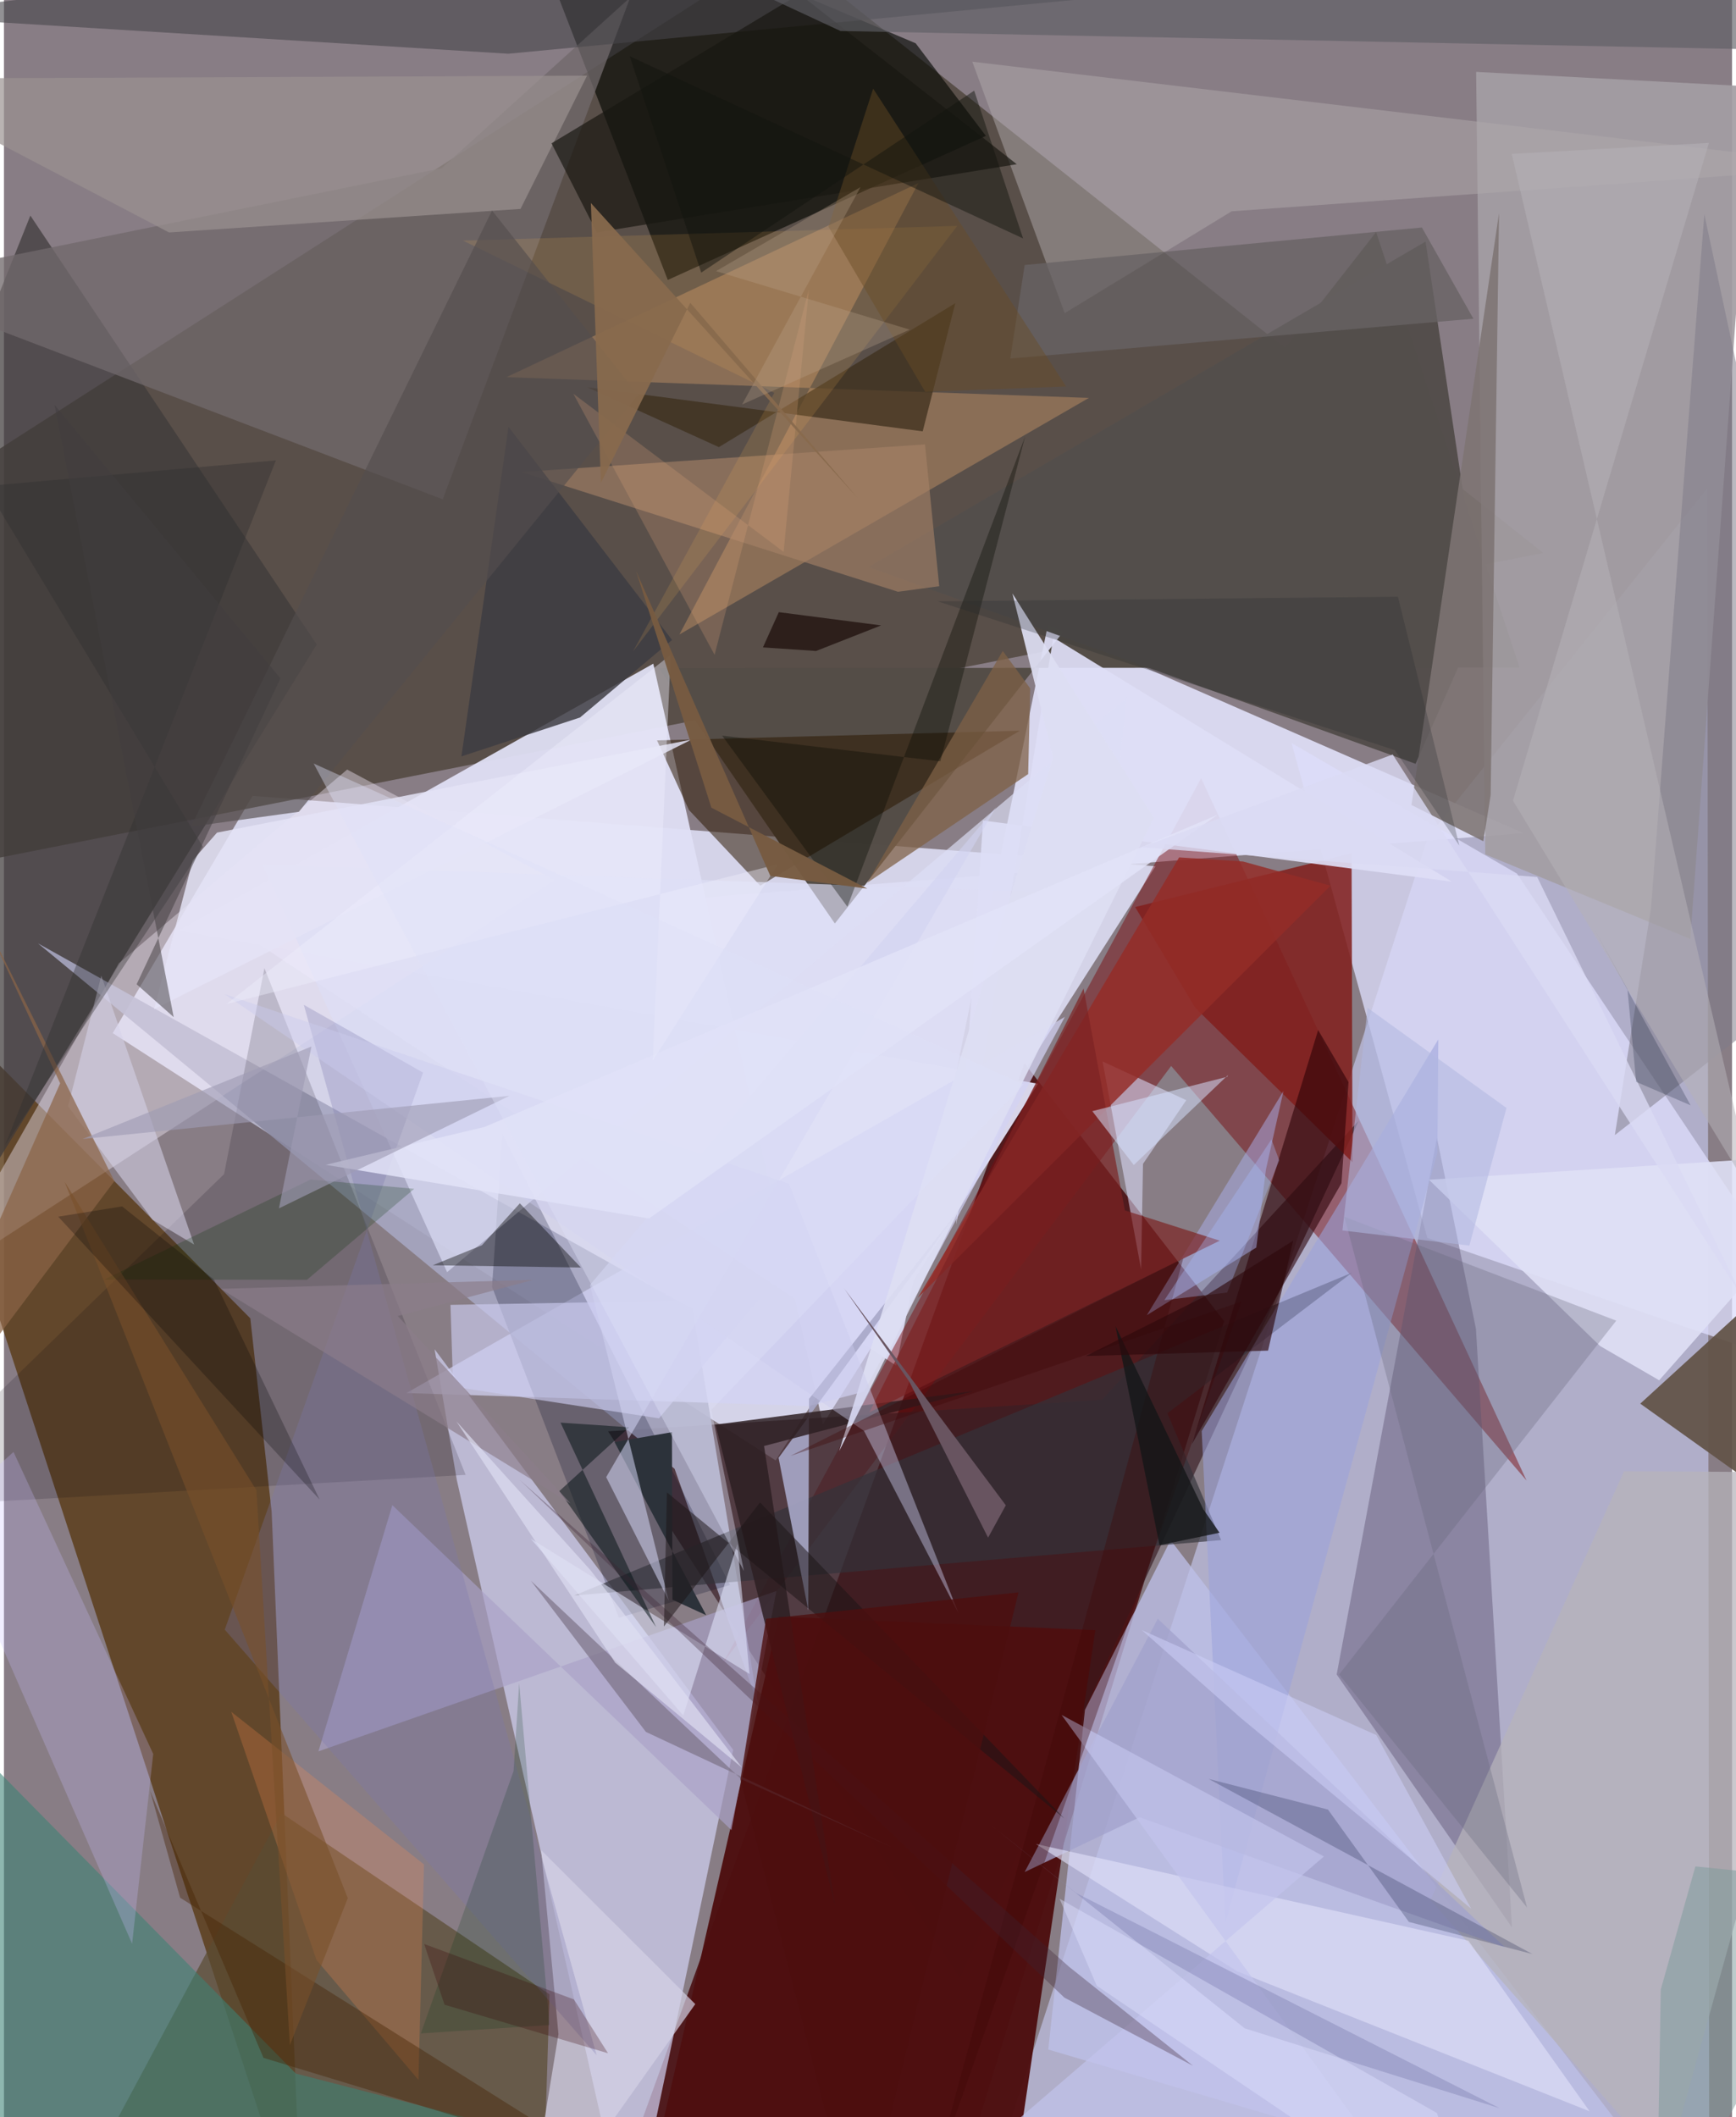 <svg xmlns="http://www.w3.org/2000/svg" width="228" height="278" viewBox="0 0 836 1024"><path fill="#887d85" d="M0 0h836v1024H0z"/><path fill="#e0e1f9" fill-opacity=".855" d="M557.112 418.986L373.34 706.37 52.624 499.692l67.643-114.76z"/><path fill="#480c0e" fill-opacity=".867" d="M590.291 638.994l-96.588-124.709L286.76 1086h166.322z"/><path fill="#d1d6fe" fill-opacity=".557" d="M824.058 236.12L688.881 404.841 467.295 1086l357.673-27.104z"/><path fill="#4c4238" fill-opacity=".773" d="M-55.016 250.977L375.732-25.062 744.694 267.45-62 426.615z"/><path fill="#583916" fill-opacity=".804" d="M129.511 731.277L144.378 1086-62 454.83l181.174 182.799z"/><path fill="#dddef5" fill-opacity=".933" d="M735.104 402.958L505 302.309l-73.386 358.196-315.947-208.89z"/><path fill="#e0e0f5" fill-opacity=".941" d="M396.175 688.813l-82.042-367.822L84.731 450.027l415.511 74.154z"/><path fill="#d1d1f4" fill-opacity=".706" d="M219.071 715.796l-10.746-63.227L352.78 846.323 302.727 1086z"/><path fill="#544d47" fill-opacity=".992" d="M733.218 322.865l-416.312.296 85.058 123.5L663.82 112.242z"/><path fill="#780e11" fill-opacity=".49" d="M564.664 515.58L347.902 804.25l231.25-427.88 157.443 339.725z"/><path fill="#3a1f25" fill-opacity=".686" d="M531.194 677.042l-238.921 15.242 170.097 264.06 193.037-414.28z"/><path fill="#ddddfa" fill-opacity=".769" d="M898 670.976L688.58 598.73l-65.657-239.324 109.022 63.118z"/><path fill="#030500" fill-opacity=".624" d="M441.052 20.932l33.97 44.793-153.887 69.667L244.817-62z"/><path fill="#a49ea4" fill-opacity=".922" d="M845.951 41.862l-30.149 412.255-99.175-40.87-4.432-378.48z"/><path fill="#3e3b3a" fill-opacity=".725" d="M151.324 311.73L12.775 104.265-62 291.157l58.794 270.867z"/><path fill="#a6a5c0" fill-opacity=".906" d="M16.484 456.289l316.647 176.9 31.68 191.353-40.374-114.134z"/><path fill="#5a4c32" fill-opacity=".706" d="M44.752 1043.706l89.488-166.79 129.687 87.698L260.144 1086z"/><path fill="#554c6b" fill-opacity=".412" d="M729.544 932.246L644.738 809.88l48.495-259.603 18.867 92.411z"/><path fill="#bec0e8" fill-opacity=".765" d="M522.962 827.013l-17.749 164.275L826.129 1086 564.395 744.91z"/><path fill="#811f1c" fill-opacity=".859" d="M651.939 412.706l.448 149.453-76.097-74.737-29.052-48.707z"/><path fill="#4e0f10" fill-opacity=".965" d="M305.176 1086l69.72-304.112 153.073 6.573L483.864 1086z"/><path fill="#e2a970" fill-opacity=".353" d="M243.07 182.42l199.307-93.852-115.613 218.31 198.105-114.423z"/><path fill="#f0e6f3" fill-opacity=".427" d="M-31.434 619.043l297.974-193.3-100.513-53.529-110.435 93.673z"/><path fill="#2c1800" fill-opacity=".537" d="M491.435 353.426l-175.498 4.67 15.42 33.654 34.509 36.619z"/><path fill="#544f4c" fill-opacity=".996" d="M682.904 369.424L418.22 274.248l269.505-157.419L714.8 297.26z"/><path fill="#dfdff7" fill-opacity=".918" d="M700.436 426.442l-226.78-29.578-12.952 195.4 46.934-283.929z"/><path fill="#635448" fill-opacity=".941" d="M875.905 739.095l16.787-160.628L898 581.73l-106.408 97.164z"/><path fill="#70696b" fill-opacity=".765" d="M302.954-1.212l-90.679 242.71L-62 136.925l273.766-55.559z"/><path fill="#d3d3f3" fill-opacity=".722" d="M513.225 491.848l-97.188 181.279-26.581 6.927-194.742-6.29z"/><path fill="#000624" fill-opacity=".235" d="M297.485 782.464l53.734-15.854-110.097-218.185-4.997 73.947z"/><path fill="#b0aaac" fill-opacity=".494" d="M896.04 80.576L468.458 29.833l44.707 121.63L593.92 102.2z"/><path fill="#aaa1c8" fill-opacity=".667" d="M187.89 727.998l164.015 157.148 21.774-115.64-221.538 77.562z"/><path fill="#3b8275" fill-opacity=".576" d="M309.008 1046.187L-62 1086l18.052-271.193 185.15 188.1z"/><path fill="#dfe1ff" fill-opacity=".553" d="M531.489 513.388l18.626 100.524.924-50.981 20.937-30.806z"/><path fill="#33333a" fill-opacity=".659" d="M275.933 771.693L652.128 615.57l-89.274 67.97 25.984 61.36z"/><path fill="#080111" fill-opacity=".161" d="M106.479 567.904l-166.346 161.46 283.21-16.016-97.33-245.07z"/><path fill="#47464b" fill-opacity=".592" d="M39.02-3.991L-56.4 7.456l300.396 18.533L536.694-1.828z"/><path fill="#d5d2e6" fill-opacity=".69" d="M268.244 983.835l-8.337-88.954 74.536 74.425-82.9 116.694z"/><path fill="#9ba3dc" fill-opacity=".561" d="M693.458 557.381L590.886 929.84l-11.453-237.682 114.471-189.452z"/><path fill="#7d7473" fill-opacity=".878" d="M723.272 103.11l-4.045 281.394-3.53 22.39-34.787-17.555z"/><path fill="#a7a7c7" fill-opacity=".902" d="M374.735 705.085l14.373 73.87.348-102.377 76.814-96.79z"/><path fill="#b7b4bb" fill-opacity=".729" d="M783.768 711.603l-93.651 207.384 114.256 129.787L898 712.214z"/><path fill="#2d1e22" fill-opacity=".839" d="M469.063 672.794l-124.81 16.232L402.07 921.84l-34.366-222.46z"/><path fill="#ccccf0" fill-opacity=".647" d="M216.015 631.114l149.165-2.683-48.308 57.586-99.583-15.364z"/><path fill="#a58167" fill-opacity=".612" d="M432.5 286.215l-182.24-57.908 195.31-13.376 6.888 68.602z"/><path fill="#2c0006" fill-opacity=".588" d="M635.768 498.185l-61.08 200.27 72.366-126.203 3.416-48.866z"/><path fill="#a2a2cc" fill-opacity=".749" d="M726.228 941.931L549.399 878.95l-55.62 26.495 64.411-122.538z"/><path fill="#9a9290" fill-opacity=".694" d="M79.877 112.432L-62 38.044l344.087-1.447-32.195 64.456z"/><path fill="#7f7c88" fill-opacity=".529" d="M898 456.178l-118.697 92.83 17.448-109.357 25.838-335.973z"/><path fill="#dddef6" fill-opacity=".675" d="M543.165 337.55L214.382 615.305l-89.252-197.15 407.37 14.332z"/><path fill="#030301" fill-opacity=".404" d="M207.476 611.96l23.756-9.685 18.338-20.256 29.544 31.04z"/><path fill="#aab1ed" fill-opacity=".494" d="M552.888 636.11l66.1-108.4-8.462 37.872-4.673 37.817z"/><path fill="#e1e5fc" fill-opacity=".565" d="M328.64 829.723l26.164-82.977 5.87 62.897-105.877-65.432z"/><path fill="#dfe0f6" fill-opacity=".894" d="M689.364 570.582l82.81 80.445 28.576 16.567L898 557.354z"/><path fill="#3c2f1c" fill-opacity=".733" d="M444.463 208.635l-162.33-21.342 63.73 28.965 114.366-69.605z"/><path fill="#942c28" fill-opacity=".843" d="M568.519 414.69L442.076 627.73l199.66-199.348-42.29-11.704z"/><path fill="#dedff4" fill-opacity=".918" d="M556.32 395.501L487.874 287.06l19.672 79.204-103.47 335.557z"/><path fill="#e0e0f9" fill-opacity=".635" d="M596.537 953.437l-97.328-61.572 209.233 46.772 58.662 82.531z"/><path fill="#cbc0fe" fill-opacity=".263" d="M72.214 848.328L4.629 702.261l-33.494 30.147 90.857 207.726z"/><path fill="#3d3c42" fill-opacity=".839" d="M278.696 347.02l44.519-37.497-79.133-103.08-22.77 159.397z"/><path fill="#d6d2e9" fill-opacity=".561" d="M91.988 601.952l-20.085-11.997-40.9-54.867 16.089-63.18z"/><path fill="#7f6046" fill-opacity=".737" d="M496.477 332.962l-13.279-18.116-65.546 112.11 77.828-52.546z"/><path fill="#66637a" fill-opacity=".302" d="M648.452 588.502l131.533 50.258L645.902 809.9l90.936 112.714z"/><path fill="#181711" fill-opacity=".678" d="M384.856-2.875L489.96 79.421l-203.145 32.994-21.93-43.098z"/><path fill="#ff8c4d" fill-opacity=".235" d="M203.21 901.762l-93.246-73.823 41.248 120.05 49.314 57.984z"/><path fill="#021012" fill-opacity=".51" d="M269.261 688.077l46.21 98.878-46.819-65.733 33.832-30.89z"/><path fill="#686364" fill-opacity=".773" d="M486.82 173.411l224.067-19.25-24.922-44.123-192.17 18.131z"/><path fill="#2c323a" d="M295.39 697.495l44.34 83.733-16.335-7.525-.252-81.009z"/><path fill="#452102" fill-opacity=".396" d="M85.223 917.867l200.653 126.182-160.325-48.736L70.688 866.15z"/><path fill="#7d78ad" fill-opacity=".294" d="M106.815 788.2l179.903 205.84L145.06 486.007l57.69 32.78z"/><path fill="#8b6446" fill-opacity=".714" d="M-62 725.23L53.419 571.268-12.363 438.98l39.548 84.985z"/><path fill="#262d51" fill-opacity=".278" d="M739.379 945.096l-156.603-84.695 57.737 14.82 39.155 54.35z"/><path fill="#feb758" fill-opacity=".145" d="M372.669 190.012l-150.585-73.636 239.094-7.116-156.885 205.887z"/><path fill="#7c2323" fill-opacity=".698" d="M542.266 585.422L522.274 478.12 418.662 683.1l169.5-83.03z"/><path fill="#b6b1b8" fill-opacity=".541" d="M729.435 74.454l118.016 506.12-117.424-193.325 94.788-318.12z"/><path fill="#5f5f65" fill-opacity=".647" d="M821.056-62h-581.8l165.426 76.991 442.125 8.864z"/><path fill="#090b04" fill-opacity=".365" d="M493.986 211.17l-40.964 157.056-105.571-12.41 60.575 82.75z"/><path fill="#544d4d" fill-opacity=".647" d="M236.118 101.821l70.595 89.076L142.668 392.64l-52.18 7.189z"/><path fill="#cacbec" fill-opacity=".439" d="M106.731 480.84l273.09 91.688 81.96 207.71-45.72-88.16z"/><path fill="#c2c4ec" fill-opacity=".663" d="M697.738 1086L511.65 829.446l126.905 68.464L419.787 1086z"/><path fill="#013000" fill-opacity=".216" d="M148.4 570.483l50.068 4.503-51.855 44-98.122-.116z"/><path fill="#3e0607" fill-opacity=".357" d="M448.703 1056.163l121.818-447.575-190.075 95.605 218.251-74.673z"/><path fill="#e5e3f6" fill-opacity=".843" d="M332.605 357.719L72.655 488.087l18.666-71.97 11.747-13.408z"/><path fill="#d1d2f0" fill-opacity=".557" d="M283.507 621.478l38.105 152.73-30.276-59.758 188.673-324.085z"/><path fill="#2e2e2e" fill-opacity=".361" d="M96.28 409.602L-9.028 235.124l140.579-12.47L.555 553.899z"/><path fill="#3b2334" fill-opacity=".325" d="M515.292 951.278l59.991 47.904-62.292-33.016-263.387-250.295z"/><path fill="#e2e3f8" fill-opacity=".855" d="M312.073 589.343l275.05-195.275-354.53 150.963-76.97 18.35z"/><path fill="#141618" fill-opacity=".788" d="M588.074 741.33l-29.054 6.039L537.727 641.4l42.486 88.588z"/><path fill="#130200" fill-opacity=".624" d="M392.872 314.861l31.477-12.37-49.494-6.409-7.686 17.045z"/><path fill="#b1b7e1" fill-opacity=".561" d="M726.882 535.882l-67.216-48.44-12.139 107.696 61.401 7.303z"/><path fill="#003917" fill-opacity=".192" d="M263.906 979.435l-62.22 4.05 44.86-126.956 2.69-42.49z"/><path fill="#9f9bb3" fill-opacity=".62" d="M38.038 550.89l206.47-20.876-111.48 54.435 15.72-78.275z"/><path fill="#d7e3ff" fill-opacity=".522" d="M526.51 537.433l20.076 26.046 45.598-43.53-.351.83z"/><path fill="#8789b8" fill-opacity=".486" d="M475.8 881.404l124.46 99.643 123.311 38.63L518.638 915.57z"/><path fill="#7d9a9a" fill-opacity=".518" d="M898 910.807L799.402 1086l2.13-123.752 16.728-59.538z"/><path fill="#1b1416" fill-opacity=".518" d="M513.02 879.568L320.741 721.831l-1.481 64.854 46.495-60.018z"/><path fill="#dda679" fill-opacity=".239" d="M343.783 316.723l-68.334-126.28 101.73 76.484 12.202-126.943z"/><path fill="#8c7c8a" fill-opacity=".667" d="M274.032 727.1L104.92 623.356l151.204-4.353L190.5 636.5z"/><path fill="#efeffd" fill-opacity=".408" d="M322.537 316.711l-8.703 196.354 60.573-95.077-266.71 67.623z"/><path fill="#413e3f" fill-opacity=".51" d="M133.742 328.08l-69.56 147.974 17.932 15.898-57.65-296.131z"/><path fill="#dadaf4" fill-opacity=".796" d="M841.653 628.55l-169.82-263.626-121.606 44.875 191.499 14.371z"/><path fill="#7c7185" fill-opacity=".698" d="M356.72 860.574l72.506 32.684-118.663-55.583-55.617-73.102z"/><path fill="#dfe0f8" fill-opacity=".396" d="M149.827 369.287L493.22 524.503 342.184 681.882l15.795 77.988z"/><path fill="#a8bdfe" fill-opacity=".345" d="M616.928 561.192l-3.747-10.097-51.807 77.749 30.353-3.676z"/><path fill="#232a2c" fill-opacity=".259" d="M451.683 290.828l222.677-2.199 29.704 120.372-31.184-46.183z"/><path fill="#79502a" fill-opacity=".58" d="M138.315 989.152L122.14 720.796l-92.786-149.2 136.99 346.462z"/><path fill="#e0e2ff" fill-opacity=".42" d="M528.666 960.438l-17.99-42.087 182.552 103.627L714.28 1086z"/><path fill="#775b42" fill-opacity=".965" d="M342.224 390.642l75.398 39.163-46.88-6.156-64.906-147.373z"/><path fill="#ced0f8" fill-opacity=".541" d="M598.273 830.85l-47.82-42.44 113.443 50.777 45.887 83.96z"/><path fill="#4c0e0e" fill-opacity=".788" d="M356.283 860.578l12.408-77.637 122.119-12.766-77.137 315.374z"/><path fill="#2e080c" fill-opacity=".647" d="M523.377 655.859l88.162-2.608 12.126-53.168-43.192 27.166z"/><path fill="#886a4d" fill-opacity=".937" d="M283.932 98.186l4.866 135.315 43.228-87.03 80.976 94.423z"/><path fill="#694d26" fill-opacity=".439" d="M398.864 109.677l21.633-66.804L513.83 186.94l-68.184 2.54z"/><path fill="#bfa68d" fill-opacity=".29" d="M414.376 90.507l-69.877 40.626 93.684 28.293L357.1 195.63z"/><path fill="#695561" fill-opacity=".992" d="M476.094 743.7l8.58-15.642-78.183-104.825 31.418 44.893z"/><path fill="#370307" fill-opacity=".267" d="M203.294 940.243l72.44 26.807 16.508 26.041-79.099-23.481z"/><path fill="#dfdff2" fill-opacity=".678" d="M295.7 804.166l-76.84-116.737 64.918 72.047 73.252 95.454z"/><path fill="#031028" fill-opacity=".224" d="M785.384 478.431l4.24 44.828 26.314 11.34-46.037-84.264z"/><path fill="#000107" fill-opacity=".251" d="M152.712 725.277L26.256 588.46l30.904-4.965 44.458 35.412z"/><path fill="#12130d" fill-opacity=".475" d="M493.026 115.32L302.723 27.192 337.32 131.85l132.048-88.003z"/></svg>